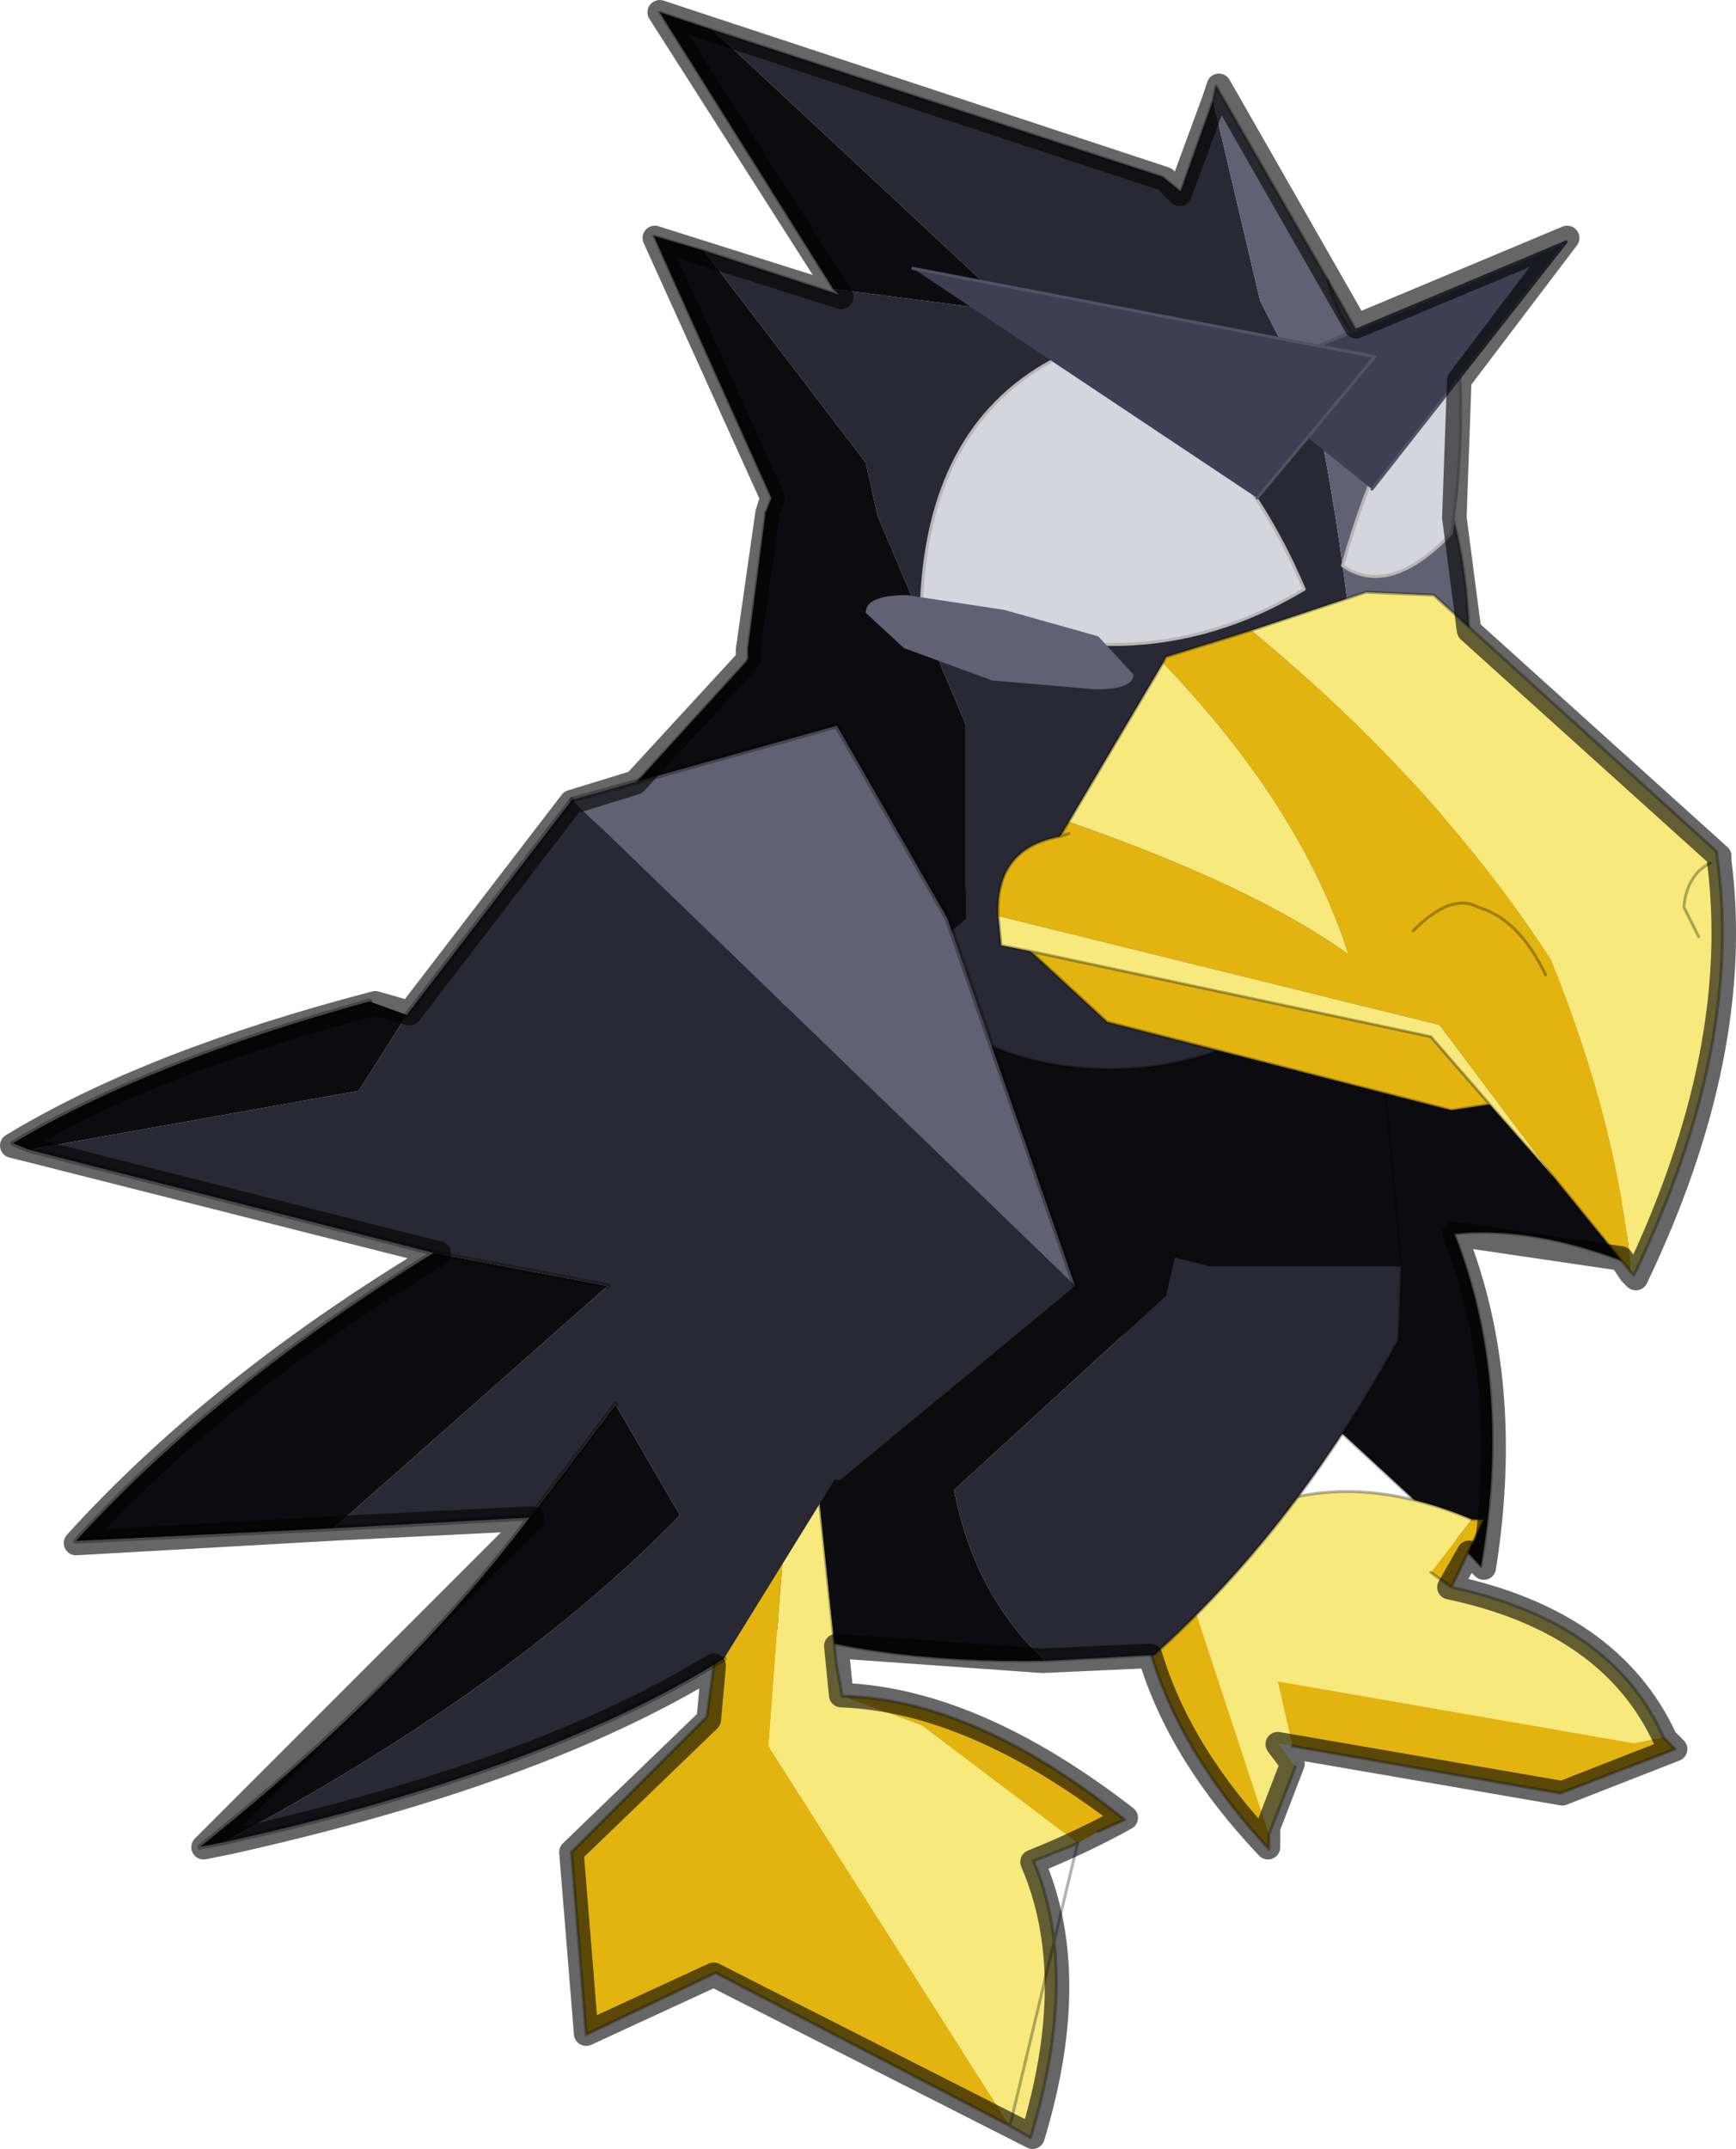 <?xml version="1.0" encoding="UTF-8"?>
<svg version="1.1" viewBox="0 0 17.696 21.9" xmlns="http://www.w3.org/2000/svg" xmlns:cc="http://creativecommons.org/ns#" xmlns:dc="http://purl.org/dc/elements/1.1/" xmlns:rdf="http://www.w3.org/1999/02/22-rdf-syntax-ns#" xmlns:xlink="http://www.w3.org/1999/xlink">
<g transform="translate(-2.325 -4.025)">
<use transform="matrix(.6 0 0 .6 1.61 4.15)" width="30.45" height="36.1" xlink:href="#g"/>
<use transform="translate(2.35,4.05)" width="17.65" height="21.85" xlink:href="#h"/>
</g>
<defs>
<g id="g" transform="translate(20.9,31)">
<use transform="translate(-4.65,-16.9)" width="12.75" height="12.3" xlink:href="#f"/>
<use transform="translate(-.3 -8.55)" width="9.05" height="8.75" xlink:href="#e"/>
<use transform="translate(-8.9,-16.75)" width="13" height="13.75" xlink:href="#d"/>
<use transform="translate(-9.55,-31)" width="19.1" height="21.45" xlink:href="#c"/>
<use transform="translate(-10,-7)" width="9.4" height="12.1" xlink:href="#b"/>
<use transform="matrix(-1.877 -.113 -.23 1.898 -.328 -18.572)" width="9.7" height="10.3" xlink:href="#a"/>
</g>
<g id="f">
<use width="12.75" height="12.3" xlink:href="#n"/>
</g>
<g id="n">
<path d="m5.75 10.55q-3-4-5.75-5.9 0.5-2 3-4.2l5.75-0.45q2.45 2.05 4 7.2-1.75-0.7-3.1-0.55 1 2.55 0.45 5.65l-0.5-0.55-2.6-2.4-1.25-0.95v2.15" fill="#0c0c10" fill-rule="evenodd"/>
<path d="m5.75 10.55q-3-4-5.75-5.9 0.5-2 3-4.2l5.75-0.45q2.45 2.05 4 7.2-1.75-0.7-3.1-0.55 1 2.55 0.45 5.65l-0.5-0.55-2.6-2.4-1.25-0.95z" fill="none" stroke="#000" stroke-linecap="round" stroke-linejoin="round" stroke-opacity=".302" stroke-width=".05"/>
</g>
<g id="e">
<use width="9.05" height="8.75" xlink:href="#m"/>
</g>
<g id="m">
<path d="m5.6 3.15-0.7 0.9 0.35 0.25q2.75 0.6 3.6 2.55l-0.5 0.1-6.05-1.05 0.25 1.1-0.25-0.05 0.3 0.4-0.45 1.15-1.4-4.25-0.3-3.95q0.3-0.4 0.75-0.3l0.95 2.9q1.55-0.55 3.45 0.25" fill="#f8e97c" fill-rule="evenodd"/>
<path d="m4.9 4.05 0.7-0.9h0.2l-0.55 1.15-0.35-0.25m-4.45-3.75 0.3 3.95 1.4 4.25v0.25q-1.75-1.9-2.15-3.9l0.35-0.85-0.25-3.1 0.35-0.6m2.1 6.7-0.25-1.1 6.05 1.05 0.5-0.1 0.2 0.2-1.95 0.75-4.55-0.8" fill="#e3b40f" fill-rule="evenodd"/>
<path d="m5.6 3.15q-1.9-0.8-3.45-0.25l-0.95-2.9q-0.45-0.1-0.75 0.3m1.7 8.2 0.45-1.15m6.25-0.5q-0.85-1.95-3.6-2.55l-0.35-0.25m0.7-0.9h0.2l-0.55 1.15m-3.1 4.2v0.25q-1.75-1.9-2.15-3.9l0.35-0.85-0.25-3.1 0.35-0.6m8.4 6.55 0.2 0.2-1.95 0.75-4.55-0.8" fill="none" stroke="#000" stroke-linecap="round" stroke-linejoin="round" stroke-opacity=".302" stroke-width=".05"/>
</g>
<g id="d" transform="translate(5.25,11.5)">
<use transform="translate(-5.25,-11.5)" width="13" height="13.75" xlink:href="#l"/>
</g>
<g id="l" transform="translate(5.25,11.5)">
<path d="m1.7 2.25q-1.2-1.1-1.55-2.9l3.6-3.3 0.15-0.65 0.6 0.15h3.25l-0.05 1.25q-1.75 3.2-4.15 5.35l-1.85 0.1" fill="#292835" fill-rule="evenodd"/>
<path d="m7.75-4.45h-3.25l-0.6-0.15-0.15 0.65-3.6 3.3q0.35 1.8 1.55 2.9-3 0.05-5.05-0.7l-1.9-3.3 1.5-6.3q3.3-2.75 5.75-3.45l5.1 1.65 0.3 1.55 0.35 3.85" fill="#0c0c10" fill-rule="evenodd"/>
<path d="m1.7 2.25 1.85-0.1q2.4-2.15 4.15-5.35l0.05-1.25-0.35-3.85-0.3-1.55-5.1-1.65q-2.45 0.7-5.75 3.45l-1.5 6.3 1.9 3.3q2.05 0.75 5.05 0.7z" fill="none" stroke="#000" stroke-linecap="round" stroke-linejoin="round" stroke-opacity=".302" stroke-width=".05"/>
</g>
<g id="c" transform="translate(8.5,13.25)">
<use transform="translate(-8.5,-13.25)" width="19.1" height="21.45" xlink:href="#k"/>
</g>
<g id="k" transform="translate(8.5,13.25)">
<path d="m4.8-7.2-0.3-0.35h0.05l0.25 0.35" fill="#666" fill-rule="evenodd"/>
<path d="m1.95-11.75 0.8 3.4 0.95 1.85q0.9 4.4 0.85 9.05l-0.05 0.05q-1.8 2.1-4.3 2.1-1.25 0-2.25-0.5l-0.4-0.15-1.7-0.3 1.9-1.6v-3.3l-1.5-3.55-0.2-0.9-2.75-3.6 2.3 0.75-0.1-0.1 3.1 0.4-5.15-4.8 7.65 2.5 0.3 0.25 0.55-1.55m-8.3 14.65h-0.05l-0.05-0.05 0.1 0.05" fill="#292835" fill-rule="evenodd"/>
<path d="m1.95-11.75 0.05-0.25 1.9 3.3q0.15 0.6 0.6 1.15-0.45-0.55-0.6-1.15l0.65 1.15h-0.05l0.3 0.35q1.5 2 1.5 4.75 0 2.9-1.75 5 0.05-4.65-0.85-9.05l-0.95-1.85-0.8-3.4" fill="#626173" fill-rule="evenodd"/>
<path d="m-6.55-12.95 5.15 4.8-3.1-0.4-2.95-4.7 0.9 0.3m-0.15 3.75 2.75 3.6 0.2 0.9 1.5 3.55v3.3l-1.9 1.6-1.3-0.2-0.9-0.65-0.1-0.05-0.15-0.1-1.9-2.2 2.55-2.8v-0.2l0.3-2.3 0.1-0.25-2-4.45 0.85 0.25m0.8 11.15-0.7 0.8 0.7-0.8" fill="#0c0c10" fill-rule="evenodd"/>
<path d="m1.4-10.2-0.3-0.25-7.65-2.5-0.9-0.3 2.95 4.7 0.1 0.1-2.3-0.75-0.85-0.25 2 4.45-0.1 0.25m1.5 8.5 1.7 0.3 0.4 0.15m-3.9-6.45-2.55 2.8 1.9 2.2 0.7-0.8m-0.55 0.9-0.15-0.1m0.25 0.15-0.1-0.05 0.05 0.05m0.05 0 0.9 0.65 1.3 0.2" fill="none" stroke="#000" stroke-linecap="round" stroke-linejoin="round" stroke-opacity=".302" stroke-width=".05"/>
<path d="m4.55 2.55q1.75-2.1 1.75-5 0-2.75-1.5-4.75l-0.3-0.35q-0.45-0.55-0.6-1.15m-5.95 12.9q1 0.5 2.25 0.5 2.5 0 4.3-2.1l0.05-0.05m-10.2-7.3-0.3 2.3v0.2" fill="none" stroke="#000" stroke-linecap="round" stroke-linejoin="round" stroke-opacity=".302" stroke-width=".05"/>
<path d="m3.9-8.7-1.9-3.3-0.05 0.25-0.55 1.55m2.5 1.5 0.65 1.15 0.25 0.35" fill="none" stroke="#000" stroke-linecap="round" stroke-linejoin="round" stroke-opacity=".302" stroke-width=".05"/>
<path d="m3.5-3.45q-1.45-3.4-4.15-3.95-2.2 1.1-2.35 4.1 3.5 1.65 6.5-0.15" fill="#d5d5df" fill-rule="evenodd"/>
<path d="m3.5-3.45q-1.45-3.4-4.15-3.95-2.2 1.1-2.35 4.1 3.5 1.65 6.5-0.15z" fill="none" stroke="#b6b6b6" stroke-linecap="round" stroke-linejoin="round" stroke-width=".05"/>
<path d="m6.1-7.6q-1.2 1.1-1.95 3.75 0.8 0.55 1.85-0.55 0.25-1.7 0.1-3.2" fill="#d5d5df" fill-rule="evenodd"/>
<path d="m6.1-7.6q0.15 1.5-0.1 3.2-1.05 1.1-1.85 0.55 0.75-2.65 1.95-3.75z" fill="none" stroke="#b6b6b6" stroke-linecap="round" stroke-linejoin="round" stroke-width=".05"/>
<path d="m4.65-5.15 3.3-4.2-5.6 2.35 2.3 1.85" fill="#3f3e53" fill-rule="evenodd"/>
<path d="m4.65-5.15 3.3-4.2-5.6 2.35" fill="none" stroke="#515364" stroke-linecap="round" stroke-linejoin="round" stroke-width=".05"/>
<path d="m-3.15-8.9 5.85 3.9 2-2.4-7.85-1.5" fill="#3f3e53" fill-rule="evenodd"/>
<path d="m-3.15-8.9 7.85 1.5-2 2.4" fill="none" stroke="#515364" stroke-linecap="round" stroke-linejoin="round" stroke-width=".05"/>
<path d="m-3.3-2.45 1.5 0.55 1.75 0.15q0.65 0 0.65-0.25l-0.6-0.65-1.6-0.45-1.65-0.25q-0.7 0-0.7 0.3l0.65 0.6" fill="#626173" fill-rule="evenodd"/>
<path d="m1.1-2.2 0.05-0.1 1.45-0.45q3.2 2.65 5.1 5.6 1.15 2.85 1.35 5.3l-1.3-1.6-1.95-2.6-7.5-1.85q-0.05-1.15 1.05-1.35l0.15-0.25q3.15 1.1 4.75 2.25-0.8-2.5-3.15-4.95m5.55 7.5-0.65 0.1-5.85-1.5-1.3-1.2 6.8 1.45 1 1.15m-7.15-4.6-0.15 0.05 0.15-0.05" fill="#e3b40f" fill-rule="evenodd"/>
<path d="m2.6-2.75 1.95-0.65 1.15 0.05 4.8 4.35q0.5 3.25-1.4 7.2l-0.05-0.05q-0.2-2.45-1.35-5.3-1.9-2.95-5.1-5.6m5.15 9.3-1.1-1.25-1-1.15-6.8-1.45-0.5-0.1-0.05-0.5 7.5 1.85 1.95 2.6m-8.25-6.05 1.6-2.7q2.35 2.45 3.15 4.95-1.6-1.15-4.75-2.25" fill="#f8e97c" fill-rule="evenodd"/>
<path d="m1.1-2.2 0.05-0.1 1.45-0.45 1.95-0.65 1.15 0.05 4.8 4.35q0.5 3.25-1.4 7.2l-0.05-0.05-1.3-1.6-1.1-1.25-0.65 0.1-5.85-1.5-1.3-1.2-0.5-0.1-0.05-0.5q-0.05-1.15 1.05-1.35l0.15-0.25 1.6-2.7m5.55 7.5-1-1.15-6.8-1.45m0.5-1.95 0.15-0.05" fill="none" stroke="#000" stroke-linecap="round" stroke-linejoin="round" stroke-opacity=".302" stroke-width=".05"/>
<path d="m10.2 2.45-0.25-0.5q0.05-0.55 0.45-0.75m-5.05 1.15q0.65-0.65 1.1-0.4 0.7 0.2 1.15 1.15" fill="none" stroke="#000" stroke-linecap="round" stroke-linejoin="round" stroke-opacity=".302" stroke-width=".05"/>
</g>
<g id="b" transform="translate(3 .75)">
<use transform="translate(-3 -.75)" width="9.4" height="12.1" xlink:href="#j"/>
</g>
<g id="j" transform="translate(3 .75)">
<path d="m4.45 11.15-5-2.6-2.2 1.05-0.25-3.1 2.3-2.3 0.65-4.7q0.5-0.4 0.8-0.15l-0.4 5.35 4.1 6.45m-2.85-7.3q2.25 0.05 4.8 2.1l-0.45 0.2-0.35 0.2-2.65-2-1.35-0.5" fill="#e3b40f" fill-rule="evenodd"/>
<path d="m0.75-0.65 0.4 0.55v0.05l0.35 3.35 0.1 0.55 1.35 0.5 2.65 2-0.75 0.3q0.8 1.9-0.05 4.7l-0.35-0.2-4.1-6.45 0.4-5.35" fill="#f8e97c" fill-rule="evenodd"/>
<path d="m4.45 11.15-5-2.6-2.2 1.05-0.25-3.1 2.3-2.3 0.65-4.7q0.5-0.4 0.8-0.15l0.4 0.55v0.05l0.35 3.35 0.1 0.55q2.25 0.05 4.8 2.1l-0.45 0.2m-0.35 0.2-0.75 0.3q0.8 1.9-0.05 4.7l-0.35-0.2z" fill="none" stroke="#000" stroke-linecap="round" stroke-linejoin="round" stroke-opacity=".302" stroke-width=".05"/>
</g>
<g id="a" transform="translate(2.9,1)">
<use transform="translate(-2.9,-1)" width="9.7" height="10.3" xlink:href="#i"/>
</g>
<g id="i" transform="translate(2.9,1)">
<path d="m-2.9 3.85 1.55-3.2 1.2-1.65 2.3 0.8-5.05 4.05" fill="#626173" fill-rule="evenodd"/>
<path d="m2.15-0.2 1.25 2 0.35 0.7 2.9 0.7-3.75 0.7-1.6 0.2 2.2 2.3-1.75-0.2-0.65-1.05-0.7 0.95q1.35 1.65 3.75 3.15-2.8-0.8-4.3-1.9l-0.8-1.65h-0.05l-1.9-1.85 5.05-4.05" fill="#292835" fill-rule="evenodd"/>
<path d="m3.4 1.8 0.35-0.1q1.9 0.65 3.05 1.45l-0.15 0.05-2.9-0.7-0.35-0.7m-0.5 2.1q1.8 1.3 2.9 2.75l-2.3-0.25-2.2-2.3 1.6-0.2m-1.15 2.3q0.95 1.55 2.6 3.1l-0.2-0.05q-2.4-1.5-3.75-3.15l0.7-0.95 0.65 1.05" fill="#0c0c10" fill-rule="evenodd"/>
<path d="m-2.9 3.85 1.55-3.2 1.2-1.65 2.3 0.8m1.6 1.9q1.9 0.65 3.05 1.45l-0.15 0.05-3.75 0.7q1.8 1.3 2.9 2.75l-2.3-0.25-1.75-0.2q0.95 1.55 2.6 3.1l-0.2-0.05q-2.8-0.8-4.3-1.9m1.45-3.25 1.6-0.2m-1.8 1.25 0.65 1.05" fill="none" stroke="#000" stroke-linecap="round" stroke-linejoin="round" stroke-opacity=".302" stroke-width=".05"/>
<path d="m2.15-0.2 1.25 2" fill="none" stroke="#000" stroke-linecap="round" stroke-linejoin="round" stroke-opacity=".302" stroke-width=".05"/>
</g>
<g id="h" transform="translate(-2.35,-4.05)">
<path d="m10.2 9.1-0.05 0.15-0.2 1.4v0.1l-1.15 1.25-0.65 0.2-1.65 2.15-0.35-0.1q-2.3 0.6-3.7 1.45l0.2 0.05 4.15 1.05q-2.25 1.35-3.7 2.95l2.65-0.15 2-0.1-3.35 3.35 0.25-0.05q3.15-0.7 4.95-1.8l-0.05 0.55-1.4 1.35 0.15 1.85 1.3-0.6 3.25 1.65q0.5-1.65 0-2.8 0.5-0.2 0.95-0.45-1.55-1.2-2.9-1.25l-0.05-0.5 2.1 0.15 1.1-0.05q0.3 1 1.2 1.95v-0.2l0.25-0.65-0.15-0.2 2.9 0.5 1.15-0.45-0.1-0.1q-0.55-1.2-2.2-1.55l0.2-0.35 0.15 0.15q0.3-1.9-0.3-3.4l1.7 0.25 0.1 0.15 0.05 0.05q1.1-2.3 0.85-4.25v-0.05l-2.55-2.3-0.15-1.15 0.05-1.4 1.1-1.45-2.15 0.9-1.4-2.45-0.05 0.15-0.35 0.95-0.15-0.15-5.15-1.7 1.85 2.9-1.9-0.6z" fill="none" stroke="#000" stroke-linecap="round" stroke-linejoin="round" stroke-opacity=".6" stroke-width=".25"/>
</g>
</defs>
</svg>
